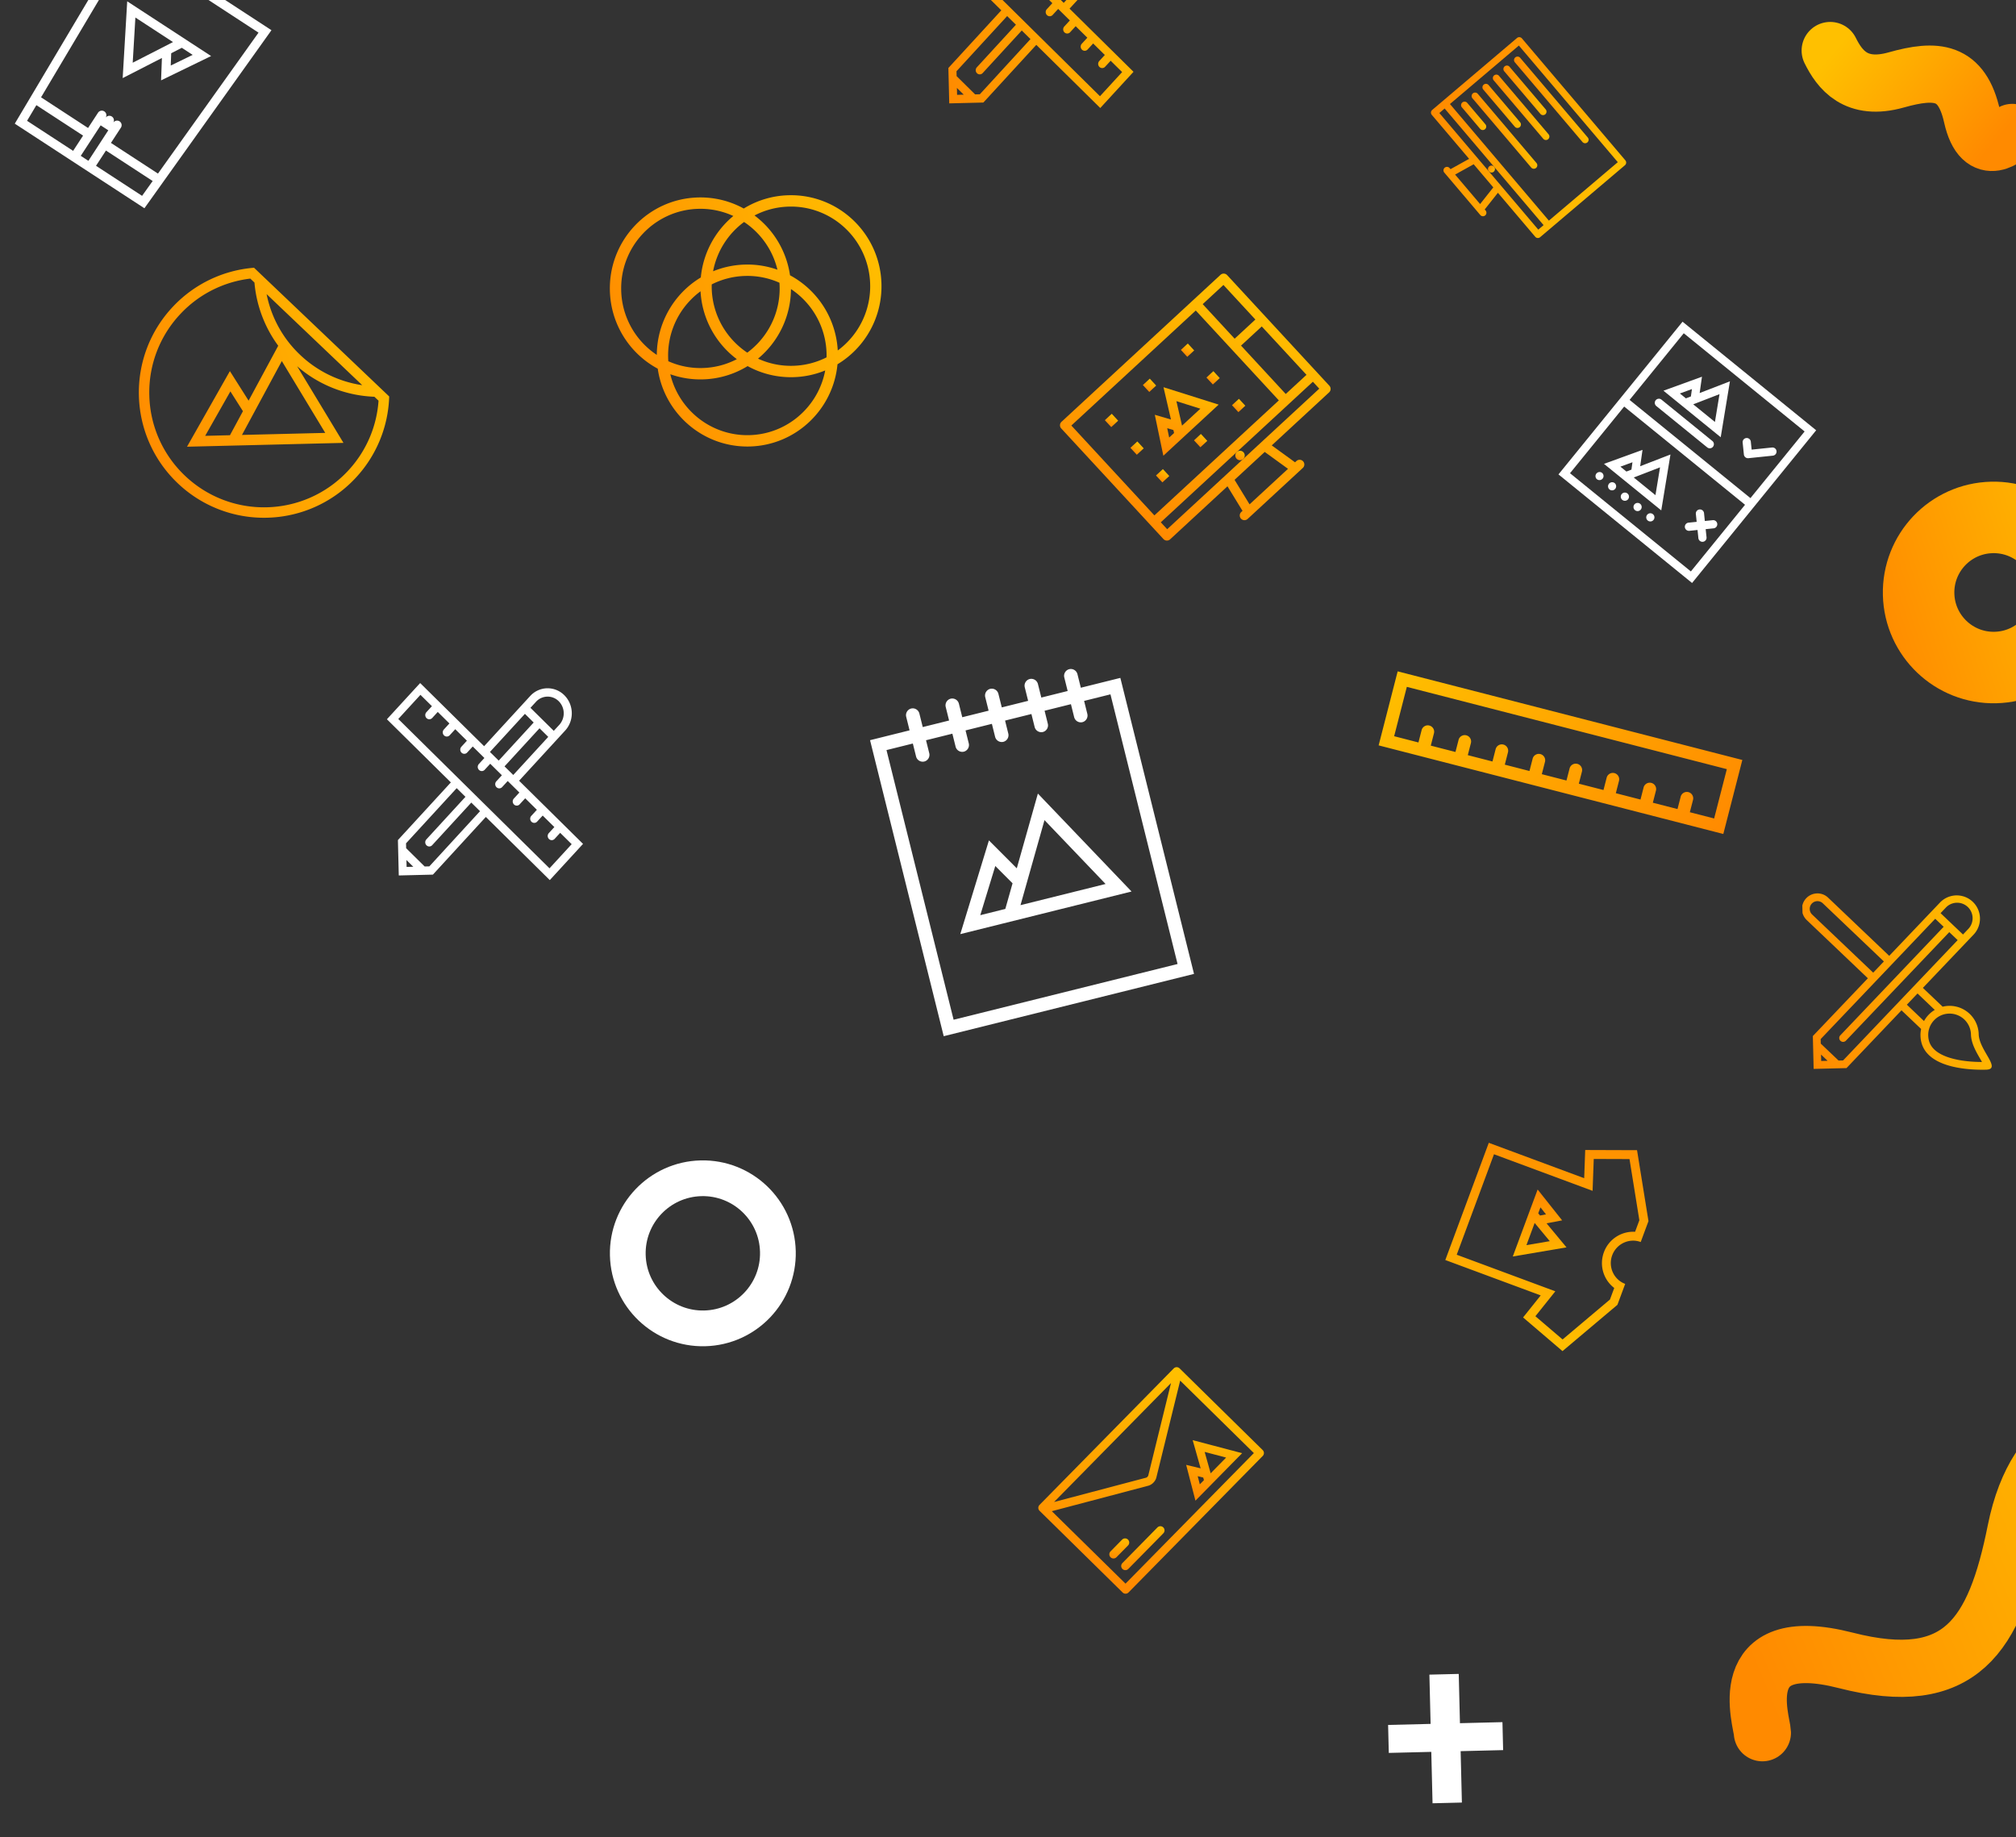 <svg width="282" height="257" viewBox="0 0 282 257" fill="none" xmlns="http://www.w3.org/2000/svg"><rect x="0" y="0" width="282" height="257" fill="#333333" stroke="none"/><path d="M35.533 37.452a17.452 17.452 0 0 0-11.28 5.38c-6.67 7.005-6.399 18.09.605 24.76a17.46 17.46 0 0 0 12.507 4.826 17.46 17.46 0 0 0 12.254-5.432 17.45 17.45 0 0 0 4.822-11.53L35.533 37.451zm-3.365 23.427l-3.467.085 3.525-6.216 1.756 2.769-1.814 3.362zm1.68-.041l5.574-10.333 6.073 10.048-11.648.285zm16.821-6.96a15.988 15.988 0 0 1-8.7-4.253 15.921 15.921 0 0 1-3.831-5.64 16.082 16.082 0 0 1-.845-2.844L50.669 53.88zm1.124 7.13a15.999 15.999 0 0 1-3.23 4.972 16.006 16.006 0 0 1-11.233 4.978 15.998 15.998 0 0 1-11.464-4.422 15.99 15.99 0 0 1-4.98-11.233 15.99 15.99 0 0 1 4.424-11.465 15.971 15.971 0 0 1 9.703-4.867l.58.552a17.454 17.454 0 0 0 3.325 8.84l-4.143 7.681-2.618-4.133-5.998 10.575 5.21-.127 7.296-.179 9.38-.23-6.482-10.723a17.441 17.441 0 0 0 10.806 4.27l.581.553a15.96 15.96 0 0 1-1.157 4.958z" fill="url(#a)" style="mix-blend-mode:multiply"/><path d="M235.358 45l-8.301 10.215-.756.93L218 66.36l18.689 15.187 8.301-10.214.756-.931 8.301-10.215L235.358 45zm1.163 34.932l-16.906-13.739 7.577-9.323 16.906 13.738-7.577 9.324zm-8.573-23.993l7.577-9.324 16.906 13.738-7.577 9.324-16.906-13.738z" fill="#fff"/><path d="M237.749 54.978l.324-2.282-5.387 1.956 1.907 1.55 2.671 2.17 3.431 2.788 1.289-7.82-4.235 1.638zm-2.766.061l1.686-.615-.147 1.032-.697.267-.842-.684zm1.867 1.518l3.676-1.423-.64 3.89-3.036-2.467zm2.68 5.131l-7.121-5.786a.577.577 0 0 0-.808.086.576.576 0 0 0 .084.805l7.121 5.787c.247.2.607.16.804-.084a.573.573 0 0 0-.08-.808zm-15.439 4.45a.573.573 0 0 0-.722.888c.247.2.608.166.808-.08a.574.574 0 0 0-.086-.808zm1.779 1.445a.573.573 0 1 0-.721.891.573.573 0 0 0 .721-.89zm1.783 1.449a.574.574 0 0 0-.808.08.574.574 0 0 0 .891.725.573.573 0 0 0-.083-.805zm1.779 1.446a.575.575 0 0 0-.809.08.573.573 0 1 0 .809-.08zm1.78 1.446a.57.57 0 0 0-.805.083.57.57 0 0 0 .083.805.57.57 0 0 0 .804-.083.568.568 0 0 0-.082-.805zm-2.264-3.319l3.431 2.788 1.287-7.818-4.236 1.64.327-2.286-5.387 1.956 1.907 1.55 2.671 2.17zm2.619.654l-3.035-2.466 3.676-1.423-.641 3.889zm-4.902-3.984l1.685-.615-.144 1.03-.699.27-.842-.685zm21.838-2.168a.576.576 0 0 0-.63-.511l-2.852.297-.118-1.141a.575.575 0 0 0-1.142.118l.176 1.709a.576.576 0 0 0 .63.512l3.424-.354a.575.575 0 0 0 .512-.63zm-12.822 10.632a.572.572 0 0 0 .63.511l.003.002 1.138-.12.118 1.142a.576.576 0 0 0 .63.511.575.575 0 0 0 .512-.63l-.121-1.138 1.142-.118a.574.574 0 0 0-.118-1.14l-1.142.117-.115-1.14-.003-.001a.575.575 0 0 0-1.141.117l.118 1.142-1.139.115a.575.575 0 0 0-.512.63z" fill="#fff"/><path d="M226.246 182.518l.652-1.757.217-.586.217-.585c-1.599-.593-2.413-2.39-1.814-4.004.599-1.614 2.387-2.445 3.987-1.852l.217-.585.217-.586.652-1.756-1.6-9.92-7.25-.025-.143 3.944-13.344-4.95-6.082 16.395 13.343 4.95-2.463 3.083 5.512 4.709 7.682-6.475zm-11.473 1.595l1.706-2.133 1.081-1.353-1.61-.597-12.183-4.52 5.214-14.053 12.182 4.52 1.61.597.063-1.73.099-2.73 5.001.017 1.379 8.556-.599 1.616a4.368 4.368 0 0 0-4.358 2.852 4.367 4.367 0 0 0 1.443 5.005l-.599 1.616-6.627 5.586-3.802-3.249z" fill="url(#b)" style="mix-blend-mode:multiply"/><path d="M216.334 171.12l2.178-.417-3.426-4.316-.828 2.23-1.158 3.123-1.49 4.016 7.512-1.275-2.788-3.361zm-.856-2.235l.779.981-.831.16-.256-.309.308-.831v-.001zm-.809 2.181l2.114 2.548-3.264.554 1.15-3.102z" fill="url(#c)" style="mix-blend-mode:multiply"/><g clip-path="url(#d)"><path d="M81.556 118.043l-8.945-8.834 6.443-7.018c1.284-1.399 1.23-3.614-.121-4.948a3.304 3.304 0 0 0-2.41-.967 3.306 3.306 0 0 0-2.362 1.084l-6.444 7.018-8.945-8.834-4.65 5.065 8.945 8.834-7.407 8.067.121 4.949 4.772-.117 7.407-8.068 8.945 8.834 4.651-5.065zm-9.761-9.639l-1.22-1.204 4.894-5.33 1.22 1.204-4.894 5.33zm3.182-10.24a2.196 2.196 0 0 1 3.181-.077 2.4 2.4 0 0 1 .08 3.299l-.775.844-3.262-3.221.776-.844zm-1.55 1.689l1.226 1.211-4.893 5.33-1.227-1.211 4.894-5.33zm-14.615-2.66l1.607 1.587-.776.844a.6.6 0 0 0 .02.825.55.55 0 0 0 .796-.019l.001-.001.774-.844 1.63 1.611-.774.844a.598.598 0 0 0 .02.825.548.548 0 0 0 .795-.02l.776-.844 1.63 1.611-.774.843v.001a.599.599 0 0 0 .02.824.548.548 0 0 0 .795-.019l.775-.844 1.63 1.61-.774.844a.598.598 0 0 0 .02.825c.225.222.58.214.795-.019l.775-.845 1.631 1.611-.775.844a.598.598 0 0 0 .02.825.548.548 0 0 0 .795-.019l.001-.001.775-.844 1.63 1.611-.775.844a.6.6 0 0 0 .02.825.549.549 0 0 0 .796-.02l.775-.844 1.631 1.611-.775.844a.597.597 0 0 0 .02.824.548.548 0 0 0 .795-.019v-.001l.775-.843 1.631 1.61-.774.844v.001a.597.597 0 0 0 .02.824.548.548 0 0 0 .794-.019l.776-.844 1.607 1.586-3.1 3.377-21.154-20.889 3.1-3.376zm-1.935 24.072l-.024-.966.956.943-.932.023zm3.181-.078l-.659.016-2.586-2.554-.017-.683 7.087-7.718 1.226 1.212-5.469 5.957a.598.598 0 0 0 .02.825.55.55 0 0 0 .796-.02l5.469-5.957 1.22 1.204-7.087 7.718z" fill="#fff"/></g><g clip-path="url(#e)"><path d="M158.556 10.043L149.61 1.21l6.443-7.018c1.285-1.399 1.231-3.614-.121-4.948a3.302 3.302 0 0 0-2.41-.967 3.307 3.307 0 0 0-2.362 1.084l-6.443 7.018-8.946-8.834-4.65 5.065 8.945 8.834-7.406 8.067.121 4.949 4.772-.117 7.406-8.068 8.946 8.834 4.651-5.065zM148.794.404L147.574-.8l4.894-5.33 1.22 1.204-4.894 5.33zm3.182-10.24a2.196 2.196 0 0 1 3.182-.077 2.4 2.4 0 0 1 .08 3.299l-.775.844-3.262-3.221.775-.844zm-1.55 1.689l1.226 1.211-4.893 5.33-1.227-1.21 4.894-5.331zm-14.614-2.66l1.606 1.587-.775.844a.599.599 0 0 0 .02.825.55.55 0 0 0 .796-.02h.001l.773-.844 1.631 1.61-.774.845a.597.597 0 0 0 .02.825.548.548 0 0 0 .795-.02l.775-.844 1.631 1.61-.774.844-.001.001a.598.598 0 0 0 .02.824.549.549 0 0 0 .796-.02v.001l.774-.844 1.631 1.61-.774.844a.597.597 0 0 0 .02.825c.225.222.58.214.795-.02l.774-.844 1.631 1.611-.774.844a.597.597 0 0 0 .02.825.548.548 0 0 0 .795-.02h.001l.774-.844 1.631 1.61-.775.845a.599.599 0 0 0 .02.825.55.55 0 0 0 .796-.02l.775-.844 1.631 1.61-.775.845a.598.598 0 0 0 .02.824.548.548 0 0 0 .795-.02l.775-.843 1.631 1.61-.774.844h-.001a.599.599 0 0 0 .02.825.548.548 0 0 0 .795-.02l.776-.843 1.606 1.586-3.1 3.377L132.711-7.43l3.101-3.376zm-1.935 24.072l-.024-.966.956.943-.932.023zm3.181-.078l-.659.016-2.586-2.554-.017-.683 7.086-7.718 1.227 1.212-5.469 5.957a.599.599 0 0 0 .02.825.548.548 0 0 0 .795-.02l5.47-5.957 1.219 1.204-7.086 7.718z" fill="url(#f)" style="mix-blend-mode:multiply"/></g><path d="M161.9 213.661l-4.897 4.981a.581.581 0 1 0 .83.816l4.897-4.981a.581.581 0 1 0-.83-.816z" fill="url(#g)" style="mix-blend-mode:multiply"/><path d="M156.172 217.825l1.632-1.66a.582.582 0 0 0-.829-.816l-1.632 1.661a.58.58 0 1 0 .829.815z" fill="url(#h)" style="mix-blend-mode:multiply"/><path d="M167.947 205.393l-2.024-.488 1.297 5.007 1.555-1.582 2.175-2.213 2.799-2.846-6.915-1.823 1.113 3.945zm-.116 2.236l-.295-1.138.772.186.102.363-.579.589zm1.519-1.545l-.843-2.991 3.005.792-2.162 2.199z" fill="url(#i)" style="mix-blend-mode:multiply"/><path d="M164.18 191.415l-18.772 19.093a.582.582 0 0 0 .007.823l11.622 11.427a.582.582 0 0 0 .823-.008l18.772-19.093a.581.581 0 0 0-.007-.822l-11.622-11.427a.582.582 0 0 0-.823.007zm-.379 2.046l-3.182 12.943a.526.526 0 0 1-.285.29l-12.89 3.404 16.357-16.637zm-6.363 28.058l-10.308-10.134 13.501-3.565a1.59 1.59 0 0 0 .704-.427c.2-.204.352-.454.415-.711l3.334-13.562 10.309 10.136-17.955 18.263z" fill="url(#j)" style="mix-blend-mode:multiply"/><path d="M123.3 39.723c-.172-7.027-5.98-12.584-12.975-12.413a12.557 12.557 0 0 0-6.289 1.858 12.564 12.564 0 0 0-6.373-1.548c-6.994.171-12.523 6.006-12.352 13.034a12.732 12.732 0 0 0 6.694 10.916c.907 6.286 6.368 11.043 12.846 10.885 6.478-.159 11.7-5.178 12.298-11.501a12.733 12.733 0 0 0 6.151-11.23zM93.764 52.35c1.413.5 2.936.757 4.522.718a12.565 12.565 0 0 0 6.29-1.858 12.561 12.561 0 0 0 6.372 1.548 12.59 12.59 0 0 0 4.482-.939 11.096 11.096 0 0 1-2.863 5.593 11.047 11.047 0 0 1-3.464 2.474 10.964 10.964 0 0 1-4.291.98 10.966 10.966 0 0 1-4.334-.77 11.045 11.045 0 0 1-3.58-2.3 11.1 11.1 0 0 1-3.134-5.446zm21.856-2.364a10.97 10.97 0 0 1-4.711 1.182 10.953 10.953 0 0 1-4.876-1.001 12.725 12.725 0 0 0 4.607-9.733 11.07 11.07 0 0 1 1.541 1.234 11.12 11.12 0 0 1 3.439 8.318zm-6.591-10.437a11.1 11.1 0 0 1-.738 4.878 11.113 11.113 0 0 1-2.289 3.598c-.456.48-.947.915-1.472 1.303a11.033 11.033 0 0 1-1.535-1.23 11.114 11.114 0 0 1-3.438-8.317 10.971 10.971 0 0 1 4.71-1.182 10.97 10.97 0 0 1 4.762.95zm-4.801-2.54a12.6 12.6 0 0 0-4.48.938 11.126 11.126 0 0 1 4.334-6.896c.544.361 1.056.771 1.535 1.23a11.113 11.113 0 0 1 3.132 5.446 12.581 12.581 0 0 0-4.521-.718zm-6.236 3.735a12.725 12.725 0 0 0 5.077 9.495 10.967 10.967 0 0 1-4.822 1.239 10.968 10.968 0 0 1-4.763-.95c-.012-.174-.02-.349-.024-.525a11.105 11.105 0 0 1 3.052-7.951c.457-.483.952-.92 1.48-1.308zm4.587-10.532a12.722 12.722 0 0 0-4.55 8.6 12.734 12.734 0 0 0-6.156 10.83 11.117 11.117 0 0 1-1.54-1.233 11.081 11.081 0 0 1-2.462-3.482 11.108 11.108 0 0 1-.977-4.311c-.037-1.504.22-2.97.764-4.354a11.082 11.082 0 0 1 2.29-3.598 11.05 11.05 0 0 1 3.463-2.473 10.966 10.966 0 0 1 4.291-.98 10.958 10.958 0 0 1 4.877 1.002zm18.162 5.24a11.11 11.11 0 0 1 .977 4.311 11.1 11.1 0 0 1-.765 4.354 11.079 11.079 0 0 1-2.289 3.598c-.456.483-.95.919-1.478 1.308a12.735 12.735 0 0 0-6.678-10.517 12.724 12.724 0 0 0-4.966-8.366 10.967 10.967 0 0 1 4.822-1.239 10.962 10.962 0 0 1 4.334.769 11.051 11.051 0 0 1 3.581 2.3 11.08 11.08 0 0 1 2.462 3.482z" fill="url(#k)" style="mix-blend-mode:multiply"/><path d="M2.067 17.298l7.466 4.871 3.2 2.088 7.468 4.873 17.77-24.906L17.705-9 2.067 17.298zm1.718-.4l1.304-2.19 6.532 4.261-1.392 2.133-6.444-4.204zm7.512 4.9l2.784-4.266 1.066.696-2.784 4.267-1.066-.696zm2.133 1.393l1.392-2.134 6.533 4.263-1.481 2.075-6.444-4.204zM36.163 4.566L22.096 24.282l-6.577-4.292 1.392-2.133a.636.636 0 1 0-1.067-.696.637.637 0 0 0-1.066-.696.637.637 0 0 0-1.068-.696l-1.392 2.133-6.576-4.29L18.12-7.209 36.163 4.567z" fill="#fff"/><path d="M17.161 10.924l5.488-2.812-.118 3.128 6.999-3.4-2.794-1.823-3.911-2.551-5.03-3.282-.634 10.74zm9.788-3.246l-3.065 1.489.064-1.721 1.482-.759 1.52.991zm-2.748-1.793l-5.637 2.888.374-6.322L24.2 5.885z" fill="#fff"/><g clip-path="url(#l)"><path d="M276.783 144.672a4.072 4.072 0 0 0-5.045-3.856l-2.765-2.632 7.144-7.503a3.25 3.25 0 0 0-4.706-4.481l-7.145 7.503-8.545-8.137a2.155 2.155 0 0 0-1.546-.597 2.167 2.167 0 0 0-1.442 3.734l8.546 8.137-7.697 8.083.113 4.593 4.594-.112 7.696-8.083 2.741 2.609a4.075 4.075 0 0 0-.087.942c.113 4.611 6.922 4.81 9.171 4.755 2.249-.055-.972-2.706-1.027-4.955zm-3.072-18.397a2.159 2.159 0 0 1 1.547.596 2.17 2.17 0 0 1 .074 3.063l-.746.784-3.138-2.987.747-.785a2.154 2.154 0 0 1 1.516-.671zm-20.231 1.644a1.085 1.085 0 0 1-.037-1.532c.199-.209.469-.328.758-.335.289-.007.564.099.773.298l8.545 8.137-1.493 1.569-8.546-8.137zm1.272 20.488l-.022-.897.918.875-.896.022zm3.062-.075l-.634.016-2.488-2.369-.015-.634 16.024-16.83 1.18 1.124-14.467 15.193a.542.542 0 0 0 .785.747l14.467-15.193 1.173 1.117-16.025 16.829zm8.918-7.795l1.493-1.569 2.413 2.297a4.097 4.097 0 0 0-1.505 1.559l-2.401-2.287zm6.012 7.428c-.949-.295-1.685-.69-2.187-1.176-.542-.524-.815-1.16-.834-1.944a2.968 2.968 0 0 1 .823-2.135 2.973 2.973 0 0 1 2.092-.927 2.993 2.993 0 0 1 3.062 2.916c.031 1.232.717 2.418 1.269 3.371.082.143.181.314.273.48-1.167-.002-2.936-.101-4.498-.585z" fill="url(#m)" style="mix-blend-mode:multiply"/></g><g clip-path="url(#n)"><path d="M192.846 104.263l48.212 12.394 2.662-10.353-48.213-12.395-2.661 10.354zm46.93 10.225l-3.4-.875.445-1.725a.894.894 0 0 0-.642-1.085.893.893 0 0 0-1.085.641l.001.001-.444 1.725-3.451-.887.444-1.725a.892.892 0 0 0-1.726-.444l-.443 1.726-3.451-.887.442-1.726.001-.001a.89.89 0 0 0-1.725-.443l-.001.001-.443 1.724-3.451-.887.444-1.725a.892.892 0 0 0-1.726-.444l-.444 1.726-3.451-.887.444-1.725a.891.891 0 0 0-1.726-.444l-.443 1.726-3.451-.888.443-1.726a.89.89 0 1 0-1.725-.443v.001l-.444 1.724-3.451-.887.444-1.725a.892.892 0 0 0-1.726-.444l.001.001-.444 1.725-3.452-.887.443-1.725h.001a.891.891 0 0 0-1.726-.444l-.444 1.725-3.399-.874 1.774-6.902 44.762 11.507-1.775 6.902z" fill="url(#o)" style="mix-blend-mode:multiply"/></g><path d="M227.356 22.426L212.886 5.37a.485.485 0 0 0-.684-.056L200.337 15.38a.486.486 0 0 0-.057.685l5.221 6.154-2.601 1.443-.126-.148a.486.486 0 0 0-.742.63l5.033 5.932a.486.486 0 0 0 .742-.629l-.126-.149 1.847-2.331 5.222 6.154c.173.205.48.23.684.056l11.865-10.065a.486.486 0 0 0 .057-.685zm-23.815 1.992l2.598-1.442 2.746 3.236-1.846 2.33-3.498-4.124zm22.758-1.734l-9.64 8.178-13.839-16.313 9.64-8.178 13.839 16.313zm-18.043 1.28l-6.919-8.157.741-.63 6.92 8.157 6.919 8.157-.741.63-6.92-8.158z" fill="url(#p)" style="mix-blend-mode:multiply"/><path d="M208.941 24.02a.486.486 0 1 0-.629-.743.486.486 0 0 0 .629.742z" fill="url(#q)" style="mix-blend-mode:multiply"/><path d="M211.922 8.74l9.435 11.123.001.001a.486.486 0 0 0 .741-.63l-9.436-11.122a.487.487 0 1 0-.741.629z" fill="url(#r)" style="mix-blend-mode:multiply"/><path d="M210.439 10l5.031 5.93.001.002a.486.486 0 1 0 .741-.63l-5.032-5.931a.487.487 0 1 0-.741.628z" fill="url(#s)" style="mix-blend-mode:multiply"/><path d="M208.954 11.258l6.919 8.156a.486.486 0 0 0 .742-.629l-6.919-8.156a.487.487 0 1 0-.742.629z" fill="url(#t)" style="mix-blend-mode:multiply"/><path d="M207.472 12.516l4.403 5.19a.487.487 0 1 0 .741-.63l-4.402-5.19a.487.487 0 0 0-.742.63z" fill="url(#u)" style="mix-blend-mode:multiply"/><path d="M205.989 13.774l8.177 9.64a.487.487 0 1 0 .741-.63l-8.177-9.639a.487.487 0 1 0-.741.629z" fill="url(#v)" style="mix-blend-mode:multiply"/><path d="M204.505 15.032l2.516 2.966a.487.487 0 1 0 .741-.63l-2.515-2.965a.487.487 0 1 0-.742.63z" fill="url(#w)" style="mix-blend-mode:multiply"/><path d="M142.229 121.46l-3.897-3.906-4.006 13.111 5.704-1.419 7.986-1.988 10.266-2.555-13.102-13.699-2.951 10.456zm-5.107 6.553l2.101-6.877 2.414 2.419-1.012 3.586-3.503.872zm5.625-1.4l3.358-11.895 8.544 8.933-11.902 2.962z" fill="#fff"/><path d="M151.187 96.199l-.468-1.882a.96.96 0 0 0-1.155-.712.96.96 0 0 0-.688 1.17l.469 1.882-3.686.918-.469-1.882a.958.958 0 0 0-1.154-.712.958.958 0 0 0-.688 1.17l.468 1.882-3.685.918-.469-1.883a.959.959 0 0 0-1.155-.711.96.96 0 0 0-.688 1.17l.469 1.882-3.686.917-.468-1.882a.959.959 0 0 0-1.155-.711.96.96 0 0 0-.688 1.17l.468 1.882-3.685.917-.468-1.882a.96.96 0 0 0-1.156-.711.96.96 0 0 0-.687 1.17l.468 1.882-5.528 1.376 10.305 41.405 35.012-8.714-10.305-41.405-5.528 1.376zm13.532 38.644l-31.327 7.797-9.388-37.719 3.686-.917.448 1.803a.96.96 0 0 0 1.157.712.96.96 0 0 0 .687-1.17l-.449-1.804 3.685-.917.449 1.803a.96.96 0 0 0 1.156.712.96.96 0 0 0 .687-1.17l-.449-1.803 3.686-.918.448 1.804a.96.96 0 0 0 1.156.711.959.959 0 0 0 .687-1.17l-.448-1.803 3.685-.918.449 1.804a.96.96 0 0 0 1.156.712.96.96 0 0 0 .686-1.171l-.449-1.803 3.686-.918.449 1.804a.96.96 0 0 0 1.156.712.96.96 0 0 0 .686-1.17l-.448-1.804 3.686-.918 9.387 37.719z" fill="#fff"/><path d="M170.724 38.446l-22.24 20.556a.658.658 0 0 0-.037.93l14.299 15.472a.66.66 0 0 0 .931.036l8.024-7.416 2.103 3.436-.194.178a.659.659 0 0 0 .894.967l7.736-7.15a.658.658 0 1 0-.894-.967l-.193.179-3.261-2.365 8.025-7.417a.658.658 0 0 0 .036-.93l-14.299-15.472a.658.658 0 0 0-.93-.037zm4.065 32.102l-2.099-3.43 4.219-3.902 3.258 2.362-5.378 4.97zm.814-25.853l-2.901 2.681-4.469-4.834 2.901-2.681 4.469 4.834zm-2.007 3.648l2.9-2.68 6.256 6.768-2.901 2.68-6.255-6.768zm-6.329-4.908l11.618 12.57-17.406 16.087-11.618-12.57 17.406-16.087zm6.636 20.761l-10.636 9.83-.894-.967 10.636-9.83 10.637-9.831.894.967-10.637 9.831z" fill="url(#x)" style="mix-blend-mode:multiply"/><path d="M173.939 63.266a.658.658 0 1 0-.967.893.658.658 0 0 0 .967-.893z" fill="url(#y)" style="mix-blend-mode:multiply"/><path d="M167.151 59.661l3.315-3.064-7.714-2.434 1.043 4.518-2.259-.66 1.194 5.726 1.842-1.703 2.579-2.383zm-2.597-3.549l3.352 1.058-2.561 2.367-.791-3.425zm-1.01 5.089l-.271-1.301.862.252.096.415-.687.634z" fill="url(#z)" style="mix-blend-mode:multiply"/><path d="M155.515 57.88l-.967.894.894.967.967-.893-.894-.967z" fill="url(#A)" style="mix-blend-mode:multiply"/><path d="M160.832 52.966l-.966.893.894.968.966-.894-.894-.967z" fill="url(#B)" style="mix-blend-mode:multiply"/><path d="M166.151 48.05l-.967.895.893.967.968-.895-.894-.967z" fill="url(#C)" style="mix-blend-mode:multiply"/><path d="M169.727 51.918l-.968.894.894.967.967-.894-.893-.967z" fill="url(#D)" style="mix-blend-mode:multiply"/><path d="M173.302 55.786l-.968.894.894.967.968-.894-.894-.967z" fill="url(#E)" style="mix-blend-mode:multiply"/><path d="M162.666 65.617l-.966.893.894.967.966-.893-.894-.968z" fill="url(#F)" style="mix-blend-mode:multiply"/><path d="M159.091 61.749l-.967.893.894.967.966-.893-.893-.967z" fill="url(#G)" style="mix-blend-mode:multiply"/><path d="M167.984 60.702l-.967.893.894.967.967-.893-.894-.967z" fill="url(#H)" style="mix-blend-mode:multiply"/><circle cx="278.875" cy="82.875" r="10.5" transform="rotate(-1.403 278.875 82.875)" stroke="url(#I)" stroke-width="10" style="mix-blend-mode:multiply"/><path d="M210.26 244.804l-.096-3.912-5.945.146-.169-6.892-4.105.1.169 6.892-5.945.146.096 3.912 5.945-.146.176 7.191 4.105-.101-.176-7.19 5.945-.146z" fill="#fff"/><path d="M246.524 242.371c-.037-1.506-4.456-14.245 11.664-10.119 16.12 4.126 20.861-3.525 23.79-18.117 2.929-14.592 12.473-16.195 20.006-16.106" stroke="url(#J)" stroke-width="8" stroke-linecap="round" stroke-linejoin="round" style="mix-blend-mode:multiply"/><path d="M281.485 18.526c-.522.283-4.21 4.113-5.636-2.267-1.427-6.38-4.961-6.668-10.61-5.077-5.65 1.59-7.916-1.462-9.229-4.114" stroke="url(#K)" stroke-width="8" stroke-linecap="round" stroke-linejoin="round" style="mix-blend-mode:multiply"/><circle cx="98.314" cy="175.314" r="10.5" transform="rotate(-1.403 98.314 175.314)" stroke="#fff" stroke-width="5"/><defs><linearGradient id="a" x1="53.555" y1="37.857" x2="14.556" y2="50.397" gradientUnits="userSpaceOnUse"><stop stop-color="#FFC000"/><stop offset="1" stop-color="#FF8A00"/></linearGradient><linearGradient id="b" x1="222.78" y1="190.141" x2="223.206" y2="155.694" gradientUnits="userSpaceOnUse"><stop stop-color="#FFC000"/><stop offset="1" stop-color="#FF8A00"/></linearGradient><linearGradient id="c" x1="217.693" y1="177.874" x2="216.975" y2="166.762" gradientUnits="userSpaceOnUse"><stop stop-color="#FFC000"/><stop offset="1" stop-color="#FF8A00"/></linearGradient><linearGradient id="f" x1="157.657" y1="-12.315" x2="127.395" y2="-2.907" gradientUnits="userSpaceOnUse"><stop stop-color="#FFC000"/><stop offset="1" stop-color="#FF8A00"/></linearGradient><linearGradient id="g" x1="162.253" y1="213.341" x2="163.71" y2="217.428" gradientUnits="userSpaceOnUse"><stop stop-color="#FFC000"/><stop offset="1" stop-color="#FF8A00"/></linearGradient><linearGradient id="h" x1="157.371" y1="214.986" x2="157.204" y2="218.173" gradientUnits="userSpaceOnUse"><stop stop-color="#FFC000"/><stop offset="1" stop-color="#FF8A00"/></linearGradient><linearGradient id="i" x1="169.344" y1="199.109" x2="165.676" y2="208.834" gradientUnits="userSpaceOnUse"><stop stop-color="#FFC000"/><stop offset="1" stop-color="#FF8A00"/></linearGradient><linearGradient id="j" x1="164.634" y1="191.555" x2="154.46" y2="220.664" gradientUnits="userSpaceOnUse"><stop stop-color="#FFC000"/><stop offset="1" stop-color="#FF8A00"/></linearGradient><linearGradient id="k" x1="122.515" y1="27.858" x2="80.796" y2="42.344" gradientUnits="userSpaceOnUse"><stop stop-color="#FFC000"/><stop offset="1" stop-color="#FF8A00"/></linearGradient><linearGradient id="m" x1="277.678" y1="125.004" x2="248.857" y2="134.535" gradientUnits="userSpaceOnUse"><stop stop-color="#FFC000"/><stop offset="1" stop-color="#FF8A00"/></linearGradient><linearGradient id="o" x1="190.173" y1="97.707" x2="226.778" y2="131.835" gradientUnits="userSpaceOnUse"><stop stop-color="#FFC000"/><stop offset="1" stop-color="#FF8A00"/></linearGradient><linearGradient id="p" x1="227.097" y1="22.885" x2="203.982" y2="8.955" gradientUnits="userSpaceOnUse"><stop stop-color="#FFC000"/><stop offset="1" stop-color="#FF8A00"/></linearGradient><linearGradient id="q" x1="209.286" y1="23.71" x2="208.335" y2="23.086" gradientUnits="userSpaceOnUse"><stop stop-color="#FFC000"/><stop offset="1" stop-color="#FF8A00"/></linearGradient><linearGradient id="r" x1="222.265" y1="19.466" x2="218.798" y2="21.336" gradientUnits="userSpaceOnUse"><stop stop-color="#FFC000"/><stop offset="1" stop-color="#FF8A00"/></linearGradient><linearGradient id="s" x1="216.435" y1="15.601" x2="212.888" y2="16.868" gradientUnits="userSpaceOnUse"><stop stop-color="#FFC000"/><stop offset="1" stop-color="#FF8A00"/></linearGradient><linearGradient id="t" x1="216.813" y1="19.055" x2="213.288" y2="20.663" gradientUnits="userSpaceOnUse"><stop stop-color="#FFC000"/><stop offset="1" stop-color="#FF8A00"/></linearGradient><linearGradient id="u" x1="212.848" y1="17.386" x2="209.31" y2="18.49" gradientUnits="userSpaceOnUse"><stop stop-color="#FFC000"/><stop offset="1" stop-color="#FF8A00"/></linearGradient><linearGradient id="v" x1="215.09" y1="23.036" x2="211.594" y2="24.793" gradientUnits="userSpaceOnUse"><stop stop-color="#FFC000"/><stop offset="1" stop-color="#FF8A00"/></linearGradient><linearGradient id="w" x1="208.019" y1="17.707" x2="204.706" y2="18.064" gradientUnits="userSpaceOnUse"><stop stop-color="#FFC000"/><stop offset="1" stop-color="#FF8A00"/></linearGradient><linearGradient id="x" x1="171.359" y1="38.77" x2="153.845" y2="70.842" gradientUnits="userSpaceOnUse"><stop stop-color="#FFC000"/><stop offset="1" stop-color="#FF8A00"/></linearGradient><linearGradient id="y" x1="173.501" y1="62.817" x2="172.711" y2="64.14" gradientUnits="userSpaceOnUse"><stop stop-color="#FFC000"/><stop offset="1" stop-color="#FF8A00"/></linearGradient><linearGradient id="z" x1="165.714" y1="51.657" x2="161.044" y2="62.446" gradientUnits="userSpaceOnUse"><stop stop-color="#FFC000"/><stop offset="1" stop-color="#FF8A00"/></linearGradient><linearGradient id="A" x1="155.524" y1="57.916" x2="154.734" y2="59.239" gradientUnits="userSpaceOnUse"><stop stop-color="#FFC000"/><stop offset="1" stop-color="#FF8A00"/></linearGradient><linearGradient id="B" x1="160.841" y1="53.001" x2="160.052" y2="54.324" gradientUnits="userSpaceOnUse"><stop stop-color="#FFC000"/><stop offset="1" stop-color="#FF8A00"/></linearGradient><linearGradient id="C" x1="166.16" y1="48.085" x2="165.37" y2="49.41" gradientUnits="userSpaceOnUse"><stop stop-color="#FFC000"/><stop offset="1" stop-color="#FF8A00"/></linearGradient><linearGradient id="D" x1="169.736" y1="51.953" x2="168.946" y2="53.277" gradientUnits="userSpaceOnUse"><stop stop-color="#FFC000"/><stop offset="1" stop-color="#FF8A00"/></linearGradient><linearGradient id="E" x1="173.311" y1="55.821" x2="172.521" y2="57.145" gradientUnits="userSpaceOnUse"><stop stop-color="#FFC000"/><stop offset="1" stop-color="#FF8A00"/></linearGradient><linearGradient id="F" x1="162.675" y1="65.651" x2="161.886" y2="66.975" gradientUnits="userSpaceOnUse"><stop stop-color="#FFC000"/><stop offset="1" stop-color="#FF8A00"/></linearGradient><linearGradient id="G" x1="159.1" y1="61.784" x2="158.31" y2="63.107" gradientUnits="userSpaceOnUse"><stop stop-color="#FFC000"/><stop offset="1" stop-color="#FF8A00"/></linearGradient><linearGradient id="H" x1="167.993" y1="60.737" x2="167.203" y2="62.06" gradientUnits="userSpaceOnUse"><stop stop-color="#FFC000"/><stop offset="1" stop-color="#FF8A00"/></linearGradient><linearGradient id="I" x1="293.972" y1="68.124" x2="259.168" y2="78.382" gradientUnits="userSpaceOnUse"><stop stop-color="#FFC000"/><stop offset="1" stop-color="#FF8A00"/></linearGradient><linearGradient id="J" x1="301.268" y1="199.058" x2="241.521" y2="224.103" gradientUnits="userSpaceOnUse"><stop stop-color="#FFC000"/><stop offset="1" stop-color="#FF8A00"/></linearGradient><linearGradient id="K" x1="256.499" y1="7.134" x2="275.912" y2="23.607" gradientUnits="userSpaceOnUse"><stop stop-color="#FFC000"/><stop offset="1" stop-color="#FF8A00"/></linearGradient><clipPath id="d"><path fill="#fff" transform="rotate(-1.403 3934.384 -2157.864)" d="M0 0h27v28H0z"/></clipPath><clipPath id="e"><path fill="#fff" transform="rotate(-1.403 -438.505 -5357.021)" d="M0 0h27v28H0z"/></clipPath><clipPath id="l"><path fill="#fff" transform="rotate(-1.403 5216.907 -10230.924)" d="M0 0h26v26H0z"/></clipPath><clipPath id="n"><path fill="#fff" transform="rotate(-120.583 143.768 7.156)" d="M0 0h42.758v42.758H0z"/></clipPath></defs></svg>